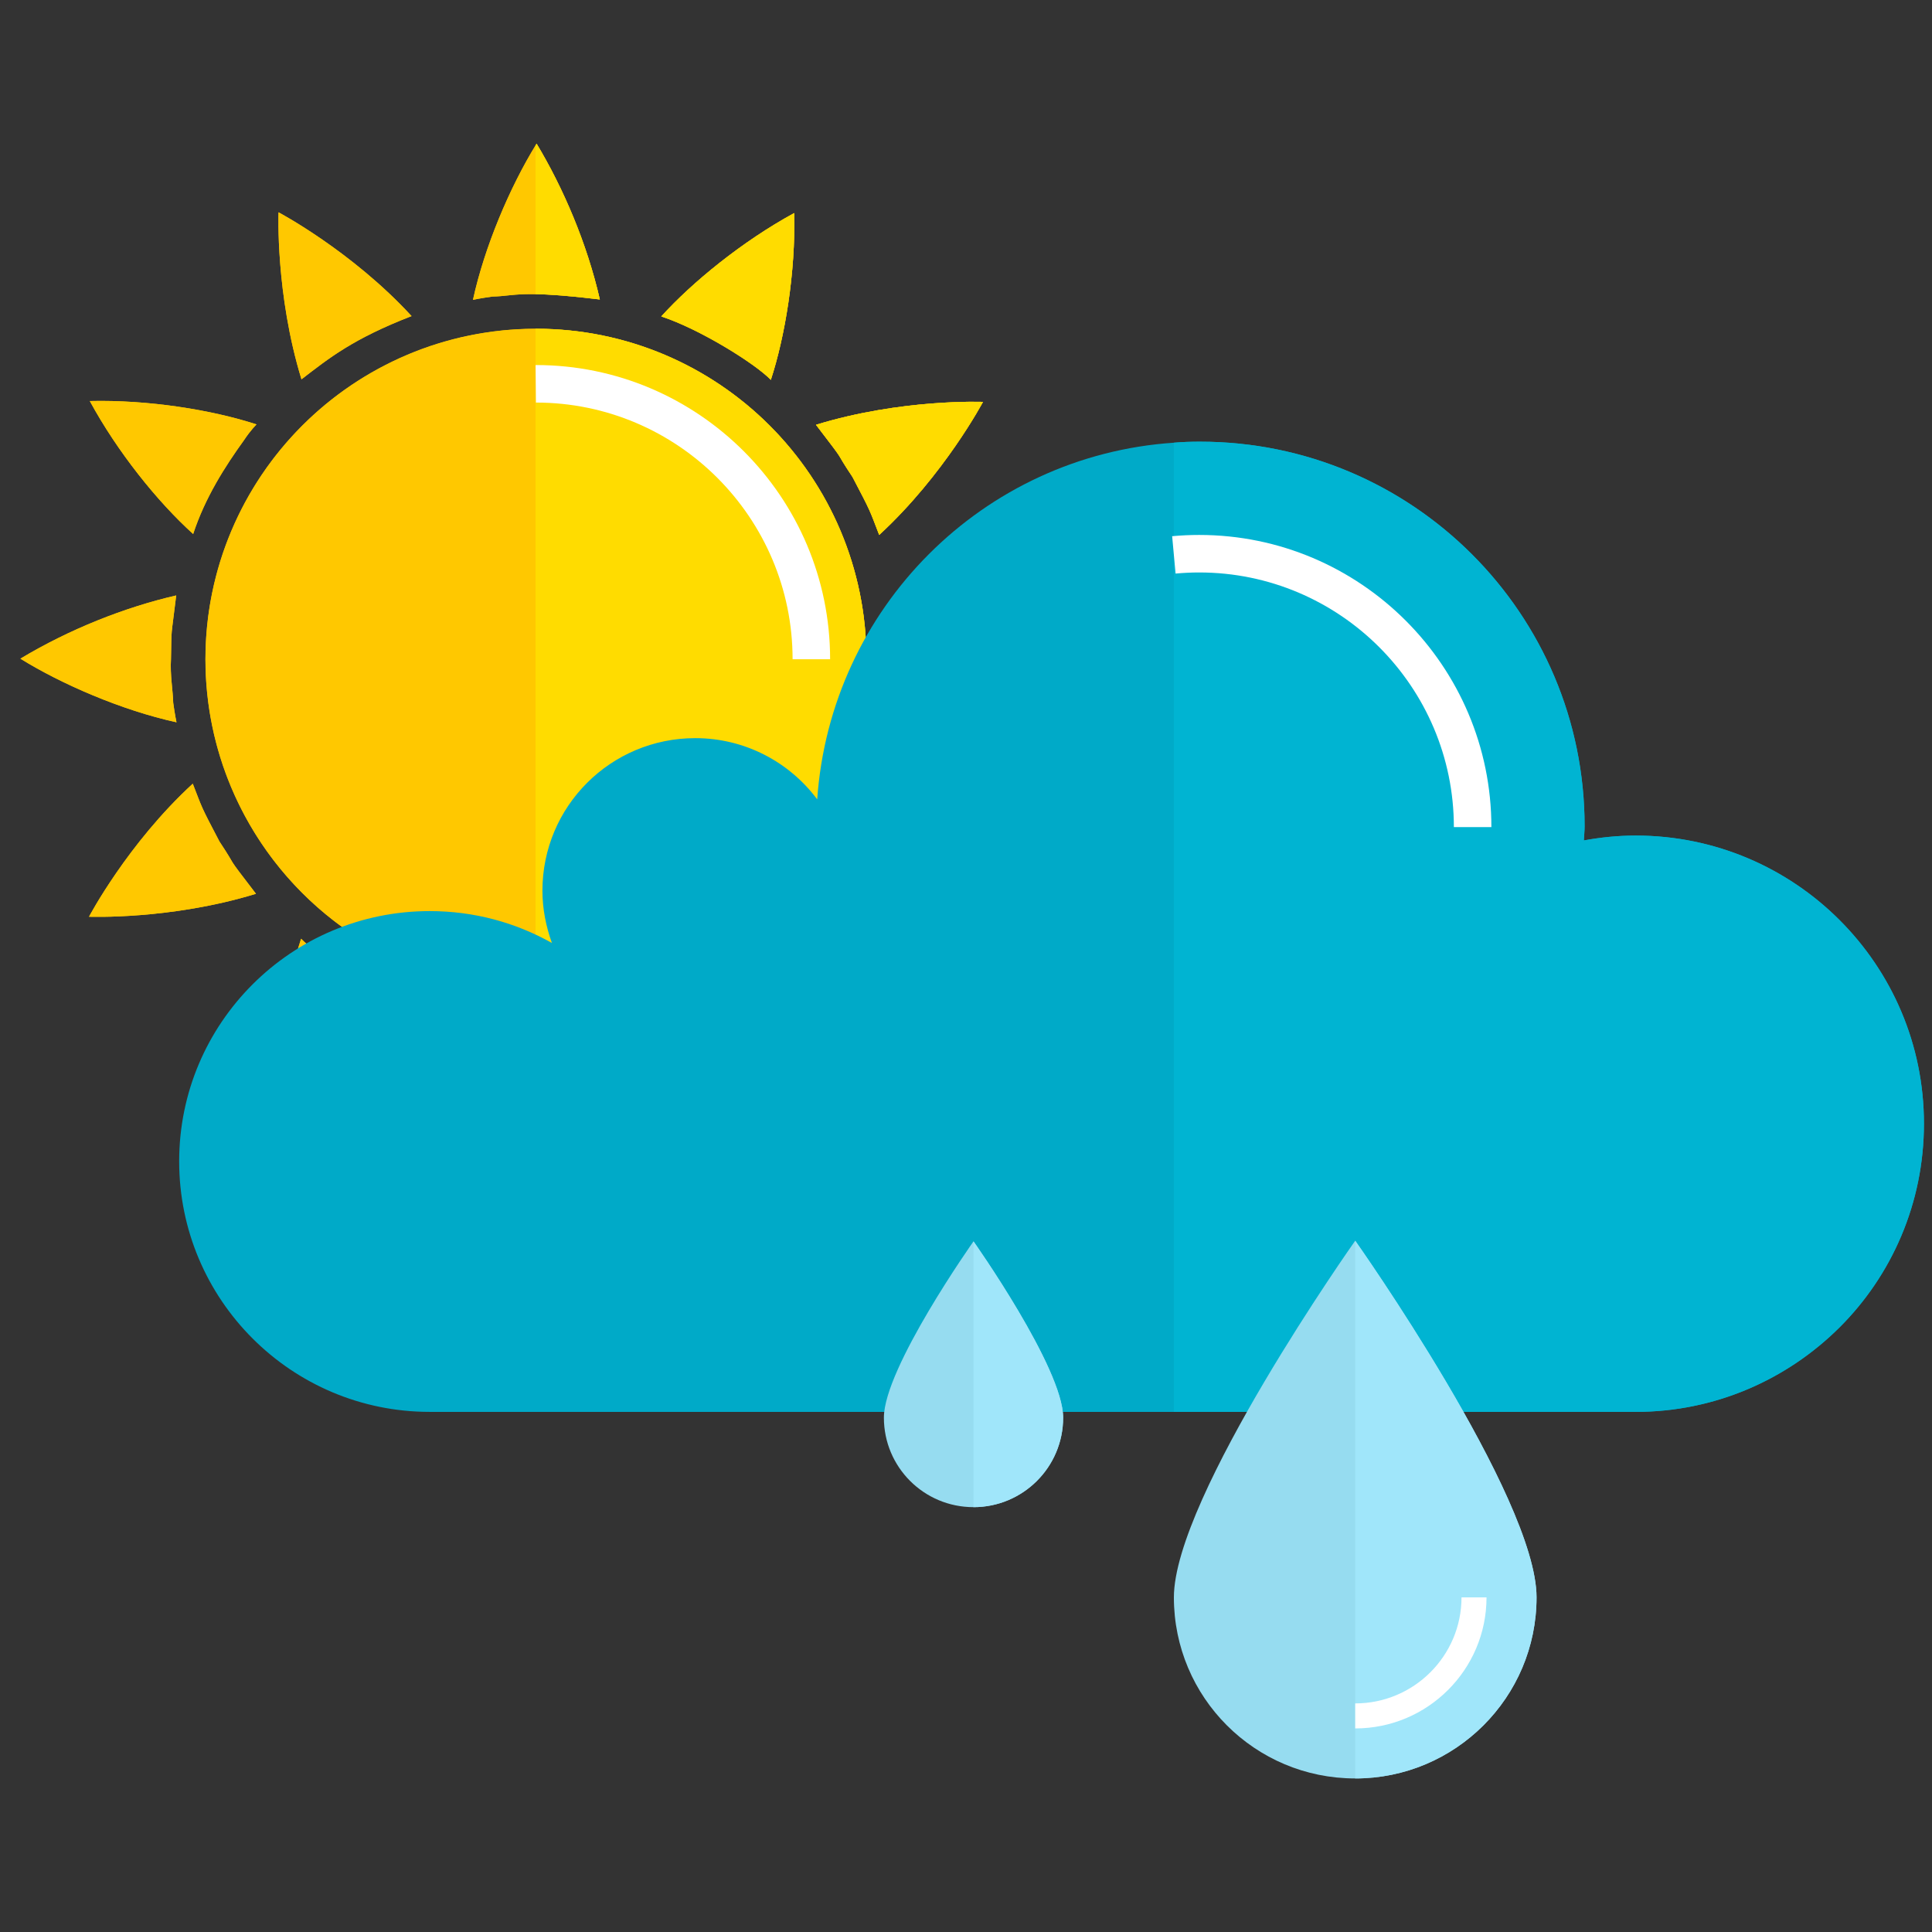 <?xml version="1.0" encoding="utf-8"?>
<!-- Generator: Adobe Illustrator 16.0.3, SVG Export Plug-In . SVG Version: 6.00 Build 0)  -->
<!DOCTYPE svg PUBLIC "-//W3C//DTD SVG 1.1//EN" "http://www.w3.org/Graphics/SVG/1.1/DTD/svg11.dtd">
<svg version="1.1" xmlns="http://www.w3.org/2000/svg" xmlns:xlink="http://www.w3.org/1999/xlink" x="0px" y="0px" width="480px"
	 height="480px" viewBox="0 0 480 480" enable-background="new 0 0 480 480" xml:space="preserve">
<rect x="0" y="0" width="480" height="480" fill="#333333" stroke="none"/>
<g id="Layer_1" display="none">
</g>
<g id="Layer_2" display="none">
	<g display="inline">
		<path fill="#FFC800" d="M385.369,241.64c0,80.983-65.651,146.631-146.631,146.631c-80.979,0-146.63-65.647-146.63-146.631
			c0-80.98,65.651-146.627,146.63-146.627C319.718,95.012,385.369,160.66,385.369,241.64z"/>
		<g>
			<g>
				<path fill="#FFC800" d="M362.714,345.852c7.264-6.958,22.521-31.531,28.117-48.624c15.214,13.753,33.319,35.914,45.862,58.997
					C410.564,356.839,382.119,352.177,362.714,345.852z"/>
			</g>
			<g>
				<path fill="#FFC800" d="M293.931,393.903c11.568-4.482,9.842-3.544,25.653-11.84c13.43-8.925,3.753-1.27,23.188-16.195
					c11.609,37.831,10.176,74.073,10.176,74.073S320.526,422.848,293.931,393.903z"/>
			</g>
			<g>
				<path fill="#FFC800" d="M210.42,401.261c35.639,4.304,37.512,1.53,47.563,1.325c5.235-0.707,8.698-1.448,8.698-1.448
					c-5.336,24.45-17.164,51.413-28.227,69.24C225.387,448.646,215.677,424.199,210.42,401.261z"/>
			</g>
			<g>
				<path fill="#FFC800" d="M134.526,365.618c6.958,7.264,31.528,22.519,48.625,28.117c-14.413,15.954-36.521,33.647-58.998,45.862
					C123.532,413.089,128.331,384.63,134.526,365.618z"/>
			</g>
			<g>
				<path fill="#FFC800" d="M86.475,296.832c4.483,11.571,3.548,9.84,11.84,25.656c8.924,13.426,1.273,3.753,16.196,23.188
					c-37.828,11.605-74.073,10.176-74.073,10.176S57.53,323.428,86.475,296.832z"/>
			</g>
			<g>
				<path fill="#FFC800" d="M79.118,213.317c-2.48,20.556-1.988,12.767-2.316,28.189c-0.455,7.073,0.882,14.089,0.99,19.379
					c0.708,5.238,1.448,8.697,1.452,8.697C54.95,264.28,28.058,252.571,10,241.356C31.658,228.333,56.272,218.559,79.118,213.317z"
					/>
			</g>
			<g>
				<path fill="#FFC800" d="M114.763,137.431c0,0-2.577,2.469-5.495,6.899c-8.545,11.843-17.339,25.593-22.626,41.726
					c-15.95-14.413-33.646-36.521-45.858-58.998C66.913,126.44,95.061,131.004,114.763,137.431z"/>
			</g>
			<g>
				<path fill="#FFC800" d="M183.546,89.379c-26.167,10.138-36.714,18.724-48.841,28.04c-11.609-37.835-10.179-74.077-10.179-74.077
					S157.063,60.558,183.546,89.379z"/>
			</g>
			<g>
				<path fill="#FFC800" d="M267.061,82.026c-35.646-4.308-37.515-1.534-47.567-1.329c-5.235,0.708-8.697,1.448-8.697,1.448
					c5.149-23.631,16.464-50.304,28.226-69.24C250.813,32.507,261.356,57.144,267.061,82.026z"/>
			</g>
			<g>
				<path fill="#FFC800" d="M342.947,117.664c-6.877-7.182-31.401-22.477-48.621-28.117c13.75-15.213,35.914-33.319,58.994-45.863
					C353.945,70.19,349.146,98.654,342.947,117.664z"/>
			</g>
			<g>
				<path fill="#FFC800" d="M390.998,186.45c-4.479-11.568-3.544-9.84-11.836-25.657c-8.924-13.425-1.276-3.752-16.199-23.188
					c37.831-11.608,74.073-10.175,74.073-10.175S419.868,159.926,390.998,186.45z"/>
			</g>
			<g>
				<path fill="#FFC800" d="M398.355,269.962c2.479-20.549,1.992-12.767,2.32-28.188c0.454-7.07-0.887-14.082-0.994-19.379
					c-0.704-5.234-1.444-8.697-1.452-8.697c24.453,5.336,51.417,17.165,69.247,28.225
					C447.871,253.717,423.238,264.261,398.355,269.962z"/>
			</g>
		</g>
		<path fill="#FFC800" d="M385.343,241.613c0,81.039-65.591,146.631-146.626,146.631c-0.104,0-0.104,0-0.197,0
			c-80.842-0.1-146.434-65.692-146.434-146.631c0-80.842,65.591-146.538,146.434-146.631c0.093,0,0.093,0,0.197,0
			C319.752,94.982,385.343,160.671,385.343,241.613z"/>
		<g>
			<g>
				<path fill="#FFC800" d="M436.664,356.177c-26.1,0.688-54.545-4.003-73.901-10.361c7.237-6.941,22.48-31.473,28.053-48.581
					C406.066,311.018,424.15,333.106,436.664,356.177z"/>
			</g>
			<g>
				<path fill="#FFC800" d="M352.984,439.952c0,0-32.451-17.104-59.038-46.037c11.534-4.498,9.873-3.526,25.608-11.829
					c13.493-8.898,3.815-1.276,23.266-16.229C354.359,403.688,352.984,439.952,352.984,439.952z"/>
			</g>
			<g>
				<path fill="#FFC800" d="M266.67,401.145c-5.28,24.343-17.008,51.224-28.151,69.015c0,0.1-0.101,0.1-0.101,0.196
					c-12.998-21.705-22.771-46.142-27.958-69.11c13.392,1.561,21.997,2.25,28.058,2.343c10.068,0.298,13.198-0.876,19.451-0.979
					C263.244,401.928,266.67,401.145,266.67,401.145z"/>
			</g>
			<g>
				<path fill="#FFC800" d="M134.526,365.618c6.958,7.264,31.528,22.519,48.625,28.117c-14.413,15.954-36.521,33.647-58.998,45.862
					C123.532,413.089,128.331,384.63,134.526,365.618z"/>
			</g>
			<g>
				<path fill="#FFC800" d="M86.475,296.832c4.483,11.571,3.548,9.84,11.84,25.656c8.924,13.426,1.273,3.753,16.196,23.188
					c-37.828,11.605-74.073,10.176-74.073,10.176S57.53,323.428,86.475,296.832z"/>
			</g>
			<g>
				<path fill="#FFC800" d="M79.118,213.317c-2.48,20.556-1.988,12.767-2.316,28.189c-0.455,7.073,0.882,14.089,0.99,19.379
					c0.708,5.238,1.448,8.697,1.452,8.697C54.95,264.28,28.058,252.571,10,241.356C31.658,228.333,56.272,218.559,79.118,213.317z"
					/>
			</g>
			<g>
				<path fill="#FFC800" d="M114.763,137.431c0,0-2.577,2.469-5.495,6.899c-8.545,11.843-17.339,25.593-22.626,41.726
					c-15.95-14.413-33.646-36.521-45.858-58.998C66.913,126.44,95.061,131.004,114.763,137.431z"/>
			</g>
			<g>
				<path fill="#FFC800" d="M183.546,89.379c-26.167,10.138-36.714,18.724-48.841,28.04c-11.609-37.835-10.179-74.077-10.179-74.077
					S157.063,60.558,183.546,89.379z"/>
			</g>
			<g>
				<path fill="#FFC800" d="M267.061,81.981c-13.682-1.661-22.48-2.249-28.542-2.349c-9.777-0.194-12.901,0.979-19.067,1.08
					c-5.179,0.681-8.694,1.463-8.694,1.463c5.083-23.363,16.226-49.656,27.761-68.525c0.197-0.291,0.29-0.488,0.488-0.778
					C250.836,32.519,261.39,57.151,267.061,81.981z"/>
			</g>
			<g>
				<path fill="#FFC800" d="M342.917,117.66c-6.843-7.137-31.375-22.48-48.584-28.15c13.787-15.154,35.877-33.237,58.946-45.848
					C353.964,70.153,349.172,98.695,342.917,117.66z"/>
			</g>
			<g>
				<path fill="#FFC800" d="M437.058,127.434c0,0-17.211,32.459-46.044,59.046c-4.494-11.635-3.522-9.87-11.829-25.708
					c-8.991-13.393-1.272-3.716-16.225-23.169C400.791,125.967,437.058,127.434,437.058,127.434z"/>
			</g>
			<g>
				<path fill="#FFC800" d="M400.687,241.807c0.395-7.133-0.875-14.074-0.975-19.454c-0.778-5.179-1.468-8.697-1.468-8.697
					c24.438,5.377,51.421,17.206,69.211,28.249c-19.548,11.828-44.184,22.387-69.11,28.058
					C400.884,249.432,400.3,257.154,400.687,241.807z"/>
			</g>
		</g>
		<path fill="#FFDC00" d="M267.061,81.981c-13.682-1.661-22.48-2.249-28.542-2.349V13.649c0.197-0.291,0.29-0.488,0.488-0.778
			C250.836,32.519,261.39,57.151,267.061,81.981z"/>
		<path fill="#FFDC00" d="M257.97,402.608c5.274-0.681,8.7-1.464,8.7-1.464c-5.28,24.343-17.008,51.224-28.151,69.015v-66.571
			C248.587,403.886,251.717,402.712,257.97,402.608z"/>
		<path fill="#FFDC00" d="M238.716,388.244c-0.104,0-0.104,0-0.197,0V94.982c0.093,0,0.093,0,0.197,0
			c81.036,0,146.626,65.689,146.626,146.631C385.343,322.652,319.752,388.244,238.716,388.244z"/>
		<path fill="#FFDC00" d="M342.82,365.856c11.539,37.832,10.164,74.096,10.164,74.096s-32.451-17.104-59.038-46.037
			c11.534-4.498,9.873-3.526,25.608-11.829C333.048,373.188,323.37,380.81,342.82,365.856z"/>
		<path fill="#FFDC00" d="M342.917,117.66c-6.843-7.137-31.375-22.48-48.584-28.15c13.787-15.154,35.877-33.237,58.946-45.848
			C353.964,70.153,349.172,98.695,342.917,117.66z"/>
		<path fill="#FFDC00" d="M436.664,356.177c-26.1,0.688-54.545-4.003-73.901-10.361c7.237-6.941,22.48-31.473,28.053-48.581
			C406.066,311.018,424.15,333.106,436.664,356.177z"/>
		<path fill="#FFDC00" d="M379.185,160.771c-8.991-13.393-1.272-3.716-16.225-23.169c37.831-11.635,74.098-10.168,74.098-10.168
			s-17.211,32.459-46.044,59.046C386.52,174.845,387.491,176.61,379.185,160.771z"/>
		<path fill="#FFDC00" d="M400.687,241.807c0.395-7.133-0.875-14.074-0.975-19.454c-0.778-5.179-1.468-8.697-1.468-8.697
			c24.438,5.377,51.421,17.206,69.211,28.249c-19.548,11.828-44.184,22.387-69.11,28.058
			C400.884,249.432,400.3,257.154,400.687,241.807z"/>
		<path fill="#FFFFFF" d="M368.53,241.613h-15.251c0-63.171-51.392-114.566-114.563-114.566l-0.164-15.25h0.164
			C310.295,111.796,368.53,170.031,368.53,241.613z"/>
		<path fill="#FFC800" d="M323.468,241.613c0,46.823-37.929,84.751-84.751,84.751c-0.104,0-0.104,0-0.104,0h-0.093
			c-46.723-0.197-84.554-38.028-84.554-84.751c0-46.73,37.832-84.558,84.554-84.751h0.093c0,0,0,0,0.104,0
			C285.539,156.862,323.468,194.883,323.468,241.613z"/>
		<path fill="#FFDC00" d="M238.519,156.862v169.502c-46.723-0.197-84.554-38.028-84.554-84.751
			C153.965,194.883,191.796,157.056,238.519,156.862z"/>
	</g>
</g>
<g id="Layer_6">
	<g>
		<g>
			<circle fill="#FFC800" cx="133.161" cy="163.8" r="82.113"/>
			<g>
				<g>
					<path fill="#FFC800" d="M202.585,222.158c4.072-3.895,12.611-17.655,15.753-27.231c8.52,7.704,18.655,20.117,25.68,33.042
						C229.383,228.312,213.454,225.699,202.585,222.158z"/>
				</g>
				<g>
					<path fill="#FFC800" d="M164.076,249.067c6.475-2.508,5.505-1.983,14.357-6.63c7.525-4.997,2.106-0.709,12.986-9.071
						c6.505,21.187,5.699,41.482,5.699,41.482S178.962,265.28,164.076,249.067z"/>
				</g>
				<g>
					<path fill="#FFC800" d="M117.302,253.186c19.959,2.411,21.009,0.858,26.64,0.746c2.925-0.397,4.867-0.813,4.867-0.816
						c-2.985,13.696-9.611,28.794-15.801,38.779C125.688,279.723,120.251,266.034,117.302,253.186z"/>
				</g>
				<g>
					<path fill="#FFC800" d="M74.806,233.23c3.896,4.066,17.653,12.607,27.229,15.745c-8.07,8.935-20.45,18.841-33.042,25.68
						C68.647,259.812,71.335,243.876,74.806,233.23z"/>
				</g>
				<g>
					<path fill="#FFC800" d="M47.893,194.708c2.512,6.481,1.991,5.51,6.632,14.366c4.994,7.52,0.711,2.104,9.072,12.984
						c-21.189,6.502-41.482,5.701-41.482,5.701S31.686,209.6,47.893,194.708z"/>
				</g>
				<g>
					<path fill="#FFC800" d="M43.778,147.938c-1.395,11.515-1.116,7.151-1.298,15.79c-0.255,3.959,0.492,7.886,0.552,10.85
						c0.394,2.933,0.813,4.87,0.819,4.87c-13.605-2.968-28.672-9.524-38.782-15.805C17.2,156.351,30.987,150.877,43.778,147.938z"/>
				</g>
				<g>
					<path fill="#FFC800" d="M63.738,105.444c0,0-1.439,1.383-3.077,3.859c-4.789,6.636-9.709,14.336-12.671,23.369
						c-8.932-8.07-18.842-20.452-25.68-33.036C36.94,99.287,52.699,101.846,63.738,105.444z"/>
				</g>
				<g>
					<path fill="#FFC800" d="M102.252,78.531c-14.648,5.68-20.56,10.489-27.35,15.708c-6.499-21.191-5.697-41.486-5.697-41.486
						S87.422,62.393,102.252,78.531z"/>
				</g>
				<g>
					<path fill="#FFC800" d="M149.027,74.414c-19.964-2.409-21.008-0.858-26.639-0.743c-2.932,0.397-4.867,0.813-4.867,0.816
						c2.876-13.235,9.211-28.172,15.801-38.779C139.925,46.685,145.829,60.484,149.027,74.414z"/>
				</g>
				<g>
					<path fill="#FFC800" d="M191.517,94.375c-3.848-4.023-17.587-12.588-27.222-15.748c7.695-8.519,20.11-18.657,33.035-25.684
						C197.676,67.788,194.989,83.729,191.517,94.375z"/>
				</g>
				<g>
					<path fill="#FFC800" d="M218.429,132.894c-2.504-6.478-1.983-5.513-6.633-14.37c-4.993-7.519-0.709-2.1-9.065-12.983
						c21.184-6.499,41.482-5.695,41.482-5.695S234.595,118.039,218.429,132.894z"/>
				</g>
				<g>
					<path fill="#FFC800" d="M222.551,179.66c1.388-11.506,1.116-7.146,1.297-15.785c0.255-3.959-0.498-7.882-0.558-10.849
						c-0.388-2.931-0.812-4.876-0.812-4.876c13.695,2.991,28.793,9.615,38.775,15.807
						C250.282,170.563,236.482,176.467,222.551,179.66z"/>
				</g>
			</g>
			<path fill="#FFC800" d="M215.262,163.785c0,45.381-36.731,82.113-82.109,82.113c-0.061,0-0.061,0-0.109,0
				c-45.275-0.056-82.007-36.786-82.007-82.113c0-45.273,36.732-82.062,82.007-82.113c0.048,0,0.048,0,0.109,0
				C178.531,81.671,215.262,118.458,215.262,163.785z"/>
			<g>
				<g>
					<path fill="#FFC800" d="M244.002,227.941c-14.619,0.385-30.548-2.242-41.386-5.805c4.053-3.883,12.59-17.623,15.709-27.204
						C226.865,202.648,236.993,215.022,244.002,227.941z"/>
				</g>
				<g>
					<path fill="#FFC800" d="M197.142,274.858c0,0-18.175-9.578-33.066-25.785c6.463-2.518,5.535-1.975,14.346-6.622
						c7.554-4.983,2.134-0.713,13.021-9.088C197.913,254.55,197.142,274.858,197.142,274.858z"/>
				</g>
				<g>
					<path fill="#FFC800" d="M148.809,253.122c-2.962,13.636-9.528,28.685-15.765,38.647c0,0.058-0.061,0.058-0.061,0.113
						c-7.282-12.155-12.756-25.839-15.657-38.703c7.5,0.874,12.319,1.259,15.717,1.31c5.63,0.17,7.391-0.488,10.886-0.546
						C146.885,253.562,148.809,253.122,148.809,253.122z"/>
				</g>
				<g>
					<path fill="#FFC800" d="M74.806,233.23c3.896,4.066,17.653,12.607,27.229,15.745c-8.07,8.935-20.45,18.841-33.042,25.68
						C68.647,259.812,71.335,243.876,74.806,233.23z"/>
				</g>
				<g>
					<path fill="#FFC800" d="M47.893,194.708c2.512,6.481,1.991,5.51,6.632,14.366c4.994,7.52,0.711,2.104,9.072,12.984
						c-21.189,6.502-41.482,5.701-41.482,5.701S31.686,209.6,47.893,194.708z"/>
				</g>
				<g>
					<path fill="#FFC800" d="M43.778,147.938c-1.395,11.515-1.116,7.151-1.298,15.79c-0.255,3.959,0.492,7.886,0.552,10.85
						c0.394,2.933,0.813,4.87,0.819,4.87c-13.605-2.968-28.672-9.524-38.782-15.805C17.2,156.351,30.987,150.877,43.778,147.938z"/>
				</g>
				<g>
					<path fill="#FFC800" d="M63.738,105.444c0,0-1.439,1.383-3.077,3.859c-4.789,6.636-9.709,14.336-12.671,23.369
						c-8.932-8.07-18.842-20.452-25.68-33.036C36.94,99.287,52.699,101.846,63.738,105.444z"/>
				</g>
				<g>
					<path fill="#FFC800" d="M102.252,78.531c-14.648,5.68-20.56,10.489-27.35,15.708c-6.499-21.191-5.697-41.486-5.697-41.486
						S87.422,62.393,102.252,78.531z"/>
				</g>
				<g>
					<path fill="#FFC800" d="M149.027,74.393c-7.665-0.932-12.597-1.263-15.983-1.318c-5.48-0.105-7.234,0.547-10.681,0.608
						c-2.9,0.379-4.867,0.816-4.867,0.816c2.846-13.084,9.09-27.805,15.547-38.373c0.109-0.164,0.157-0.272,0.267-0.434
						C139.937,46.694,145.846,60.487,149.027,74.393z"/>
				</g>
				<g>
					<path fill="#FFC800" d="M191.505,94.373c-3.835-3.996-17.575-12.589-27.21-15.765c7.718-8.487,20.092-18.612,33.011-25.675
						C197.688,67.77,195.006,83.75,191.505,94.373z"/>
				</g>
				<g>
					<path fill="#FFC800" d="M244.226,99.846c0,0-9.643,18.175-25.79,33.063c-2.511-6.512-1.973-5.528-6.621-14.397
						c-5.037-7.497-0.71-2.078-9.091-12.974C223.909,99.024,244.226,99.846,244.226,99.846z"/>
				</g>
				<g>
					<path fill="#FFC800" d="M223.848,163.897c0.23-3.997-0.486-7.886-0.539-10.896c-0.438-2.9-0.826-4.869-0.826-4.869
						c13.689,3.01,28.8,9.633,38.76,15.813c-10.948,6.63-24.743,12.54-38.699,15.715C223.97,168.163,223.637,172.49,223.848,163.897
						z"/>
				</g>
			</g>
			<path fill="#FFDC00" d="M149.027,74.393c-7.665-0.932-12.597-1.263-15.983-1.318V36.126c0.109-0.164,0.157-0.272,0.267-0.434
				C139.937,46.694,145.846,60.487,149.027,74.393z"/>
			<path fill="#FFDC00" d="M143.929,253.943c2.956-0.382,4.879-0.821,4.879-0.821c-2.962,13.636-9.528,28.685-15.765,38.647v-37.28
				C138.673,254.659,140.434,254.001,143.929,253.943z"/>
			<path fill="#FFDC00" d="M133.153,245.897c-0.061,0-0.061,0-0.109,0V81.671c0.048,0,0.048,0,0.109,0
				c45.378,0,82.109,36.787,82.109,82.113C215.262,209.166,178.531,245.897,133.153,245.897z"/>
			<path fill="#FFDC00" d="M191.444,233.363c6.469,21.187,5.698,41.495,5.698,41.495s-18.175-9.578-33.066-25.785
				c6.463-2.518,5.535-1.975,14.346-6.622C185.977,237.468,180.557,241.738,191.444,233.363z"/>
			<path fill="#FFDC00" d="M191.505,94.373c-3.835-3.996-17.575-12.589-27.21-15.765c7.718-8.487,20.092-18.612,33.011-25.675
				C197.688,67.77,195.006,83.75,191.505,94.373z"/>
			<path fill="#FFDC00" d="M244.002,227.941c-14.619,0.385-30.548-2.242-41.386-5.805c4.053-3.883,12.59-17.623,15.709-27.204
				C226.865,202.648,236.993,215.022,244.002,227.941z"/>
			<path fill="#FFDC00" d="M211.815,118.512c-5.037-7.497-0.71-2.078-9.091-12.974c21.185-6.514,41.501-5.692,41.501-5.692
				s-9.643,18.175-25.79,33.063C215.925,126.397,216.463,127.381,211.815,118.512z"/>
			<path fill="#FFDC00" d="M223.848,163.897c0.23-3.997-0.486-7.886-0.539-10.896c-0.438-2.9-0.826-4.869-0.826-4.869
				c13.689,3.01,28.8,9.633,38.76,15.813c-10.948,6.63-24.743,12.54-38.699,15.715C223.97,168.163,223.637,172.49,223.848,163.897z"
				/>
			<path fill="#FFFFFF" d="M206.239,163.785h-9.322c0-35.163-28.605-63.769-63.764-63.769l-0.092-9.321h0.092
				C173.452,90.695,206.239,123.482,206.239,163.785z"/>
		</g>
		<path fill="#00AAC8" d="M478,279.16c0,19.77-7.997,37.705-20.984,50.641c-12.997,12.928-30.869,20.978-50.646,20.978H106.755
			c-34.352,0-62.242-27.887-62.242-62.242c0-34.353,27.89-62.179,62.242-62.179c11.033,0,21.361,2.852,30.366,7.925
			c-1.456-4.06-2.354-8.429-2.354-12.996c0-20.978,16.991-37.898,37.969-37.898c12.361,0,23.393,5.955,30.298,15.207
			c3.295-47.476,41.137-85.435,88.609-88.609c2.159-0.188,4.309-0.252,6.528-0.252c52.733,0,95.521,42.785,95.521,95.518
			c0,1.205-0.128,2.342-0.188,3.55c4.175-0.762,8.482-1.208,12.864-1.208C445.923,207.594,478,239.668,478,279.16z"/>
		<path fill="#00B4D2" d="M478,279.16c0,19.77-7.997,37.705-20.984,50.641c-12.997,12.928-30.869,20.978-50.646,20.978H291.644
			V109.986c2.159-0.188,4.309-0.252,6.528-0.252c52.733,0,95.521,42.785,95.521,95.518c0,1.205-0.128,2.342-0.188,3.55
			c4.175-0.762,8.482-1.208,12.864-1.208C445.923,207.594,478,239.668,478,279.16z"/>
		<path fill="#FFFFFF" d="M370.531,205.492h-9.321c0-34.884-28.381-63.265-63.268-63.265c-1.981,0-3.938,0.095-5.871,0.273
			l-0.854-9.284c2.217-0.204,4.455-0.31,6.726-0.31C337.968,132.906,370.531,165.469,370.531,205.492z"/>
		<g>
			<path fill="#96DCF0" d="M381.751,396.86c0,24.855-20.194,44.99-45.052,44.99c-24.921,0-45.05-20.135-45.05-44.99
				c0-24.917,45.05-88.609,45.05-88.609S381.751,371.943,381.751,396.86z"/>
			<path fill="#A0E6FA" d="M381.751,396.86c0,24.855-20.194,44.99-45.052,44.99v-133.6
				C336.699,308.251,381.751,371.943,381.751,396.86z"/>
			<path fill="#FFFFFF" d="M336.699,429.423v-6.215c14.563,0,26.41-11.819,26.41-26.348h6.214
				C369.323,414.817,354.689,429.423,336.699,429.423z"/>
		</g>
		<path fill="#96DCF0" d="M264.136,352.21c0,12.286-9.981,22.238-22.271,22.238c-12.319,0-22.264-9.952-22.264-22.238
			c0-12.316,22.264-43.798,22.264-43.798S264.136,339.894,264.136,352.21z"/>
		<path fill="#A0E6FA" d="M264.136,352.21c0,12.286-9.981,22.238-22.271,22.238v-66.036
			C241.865,308.412,264.136,339.894,264.136,352.21z"/>
	</g>
</g>
<g id="Layer_5" display="none">
	<path display="inline" fill="#00AAC8" d="M478,255.23c0,21.596-8.736,41.189-22.921,55.322
		c-14.198,14.119-33.727,22.906-55.322,22.906H72.482c-37.53,0-67.995-30.451-67.995-67.98c0-37.531,30.464-67.915,67.995-67.915
		c12.051,0,23.333,3.115,33.169,8.656c-1.59-4.441-2.572-9.213-2.572-14.198c0-22.921,18.56-41.402,41.468-41.402
		c13.509,0,25.559,6.51,33.103,16.611c3.593-51.861,44.928-93.315,96.79-96.789c2.358-0.199,4.706-0.278,7.132-0.278
		c57.602,0,104.333,46.744,104.333,104.346c0,1.313-0.133,2.558-0.199,3.871c4.561-0.836,9.267-1.313,14.052-1.313
		C442.962,177.067,478,212.092,478,255.23z"/>
	<path display="inline" fill="#00B4D2" d="M478,255.23c0,21.596-8.736,41.189-22.921,55.322
		c-14.198,14.119-33.727,22.906-55.322,22.906H274.439V70.442c2.358-0.199,4.706-0.278,7.132-0.278
		c57.602,0,104.333,46.744,104.333,104.346c0,1.313-0.133,2.558-0.199,3.871c4.561-0.836,9.267-1.313,14.052-1.313
		C442.962,177.067,478,212.092,478,255.23z"/>
	<path display="inline" fill="#FFFFFF" d="M360.61,174.761h-10.183c0-38.1-31.002-69.095-69.108-69.095
		c-2.16,0-4.295,0.1-6.402,0.298l-0.956-10.141c2.427-0.226,4.88-0.338,7.358-0.338C325.041,95.485,360.61,131.046,360.61,174.761z"
		/>
	<g display="inline">
		<g>
			<path fill="#96DCF0" d="M372.859,383.797c0,27.15-22.061,49.145-49.21,49.145c-27.217,0-49.21-21.994-49.21-49.145
				c0-27.217,49.21-96.789,49.21-96.789S372.859,356.58,372.859,383.797z"/>
			<path fill="#A0E6FA" d="M372.859,383.797c0,27.15-22.061,49.145-49.21,49.145V287.008
				C323.649,287.008,372.859,356.58,372.859,383.797z"/>
			<path fill="#FFFFFF" d="M323.649,419.365v-6.787c15.907,0,28.847-12.912,28.847-28.781h6.787
				C359.283,403.41,343.296,419.365,323.649,419.365z"/>
		</g>
		<path fill="#96DCF0" d="M244.385,335.023c0,13.432-10.896,24.301-24.325,24.301c-13.456,0-24.313-10.869-24.313-24.301
			c0-13.441,24.313-47.83,24.313-47.83S244.385,321.582,244.385,335.023z"/>
		<path fill="#A0E6FA" d="M244.385,335.023c0,13.432-10.896,24.301-24.325,24.301v-72.131
			C220.06,287.193,244.385,321.582,244.385,335.023z"/>
	</g>
</g>
<g id="Layer_4" display="none">
	<g display="inline">
		<path fill="#00AAC8" d="M477.672,199.584c0,21.576-8.729,41.146-22.901,55.265c-14.185,14.105-33.695,22.894-55.271,22.894H72.52
			c-37.497,0-67.934-30.431-67.934-67.927c0-37.49,30.437-67.854,67.934-67.854c12.04,0,23.312,3.113,33.139,8.649
			c-1.589-4.438-2.569-9.206-2.569-14.186c0-22.894,18.543-41.364,41.43-41.364c13.497,0,25.537,6.503,33.073,16.596
			c3.589-51.808,44.887-93.231,96.702-96.702c2.357-0.198,4.701-0.271,7.125-0.271c57.55,0,104.238,46.695,104.238,104.245
			c0,1.311-0.132,2.556-0.198,3.867c4.557-0.828,9.258-1.311,14.04-1.311C442.665,121.485,477.672,156.485,477.672,199.584z"/>
		<path fill="#00B4D2" d="M477.672,199.584c0,21.576-8.729,41.146-22.901,55.265c-14.185,14.105-33.695,22.894-55.271,22.894
			H274.295V14.956c2.357-0.198,4.701-0.271,7.125-0.271c57.55,0,104.238,46.695,104.238,104.245c0,1.311-0.132,2.556-0.198,3.867
			c4.557-0.828,9.258-1.311,14.04-1.311C442.665,121.485,477.672,156.485,477.672,199.584z"/>
		<path fill="#FFFFFF" d="M360.387,119.187h-10.172c0-38.066-30.974-69.04-69.047-69.04c-2.158,0-4.291,0.1-6.4,0.298l-0.946-10.133
			c2.42-0.225,4.87-0.337,7.347-0.337C324.851,39.976,360.387,75.512,360.387,119.187z"/>
	</g>
	<path display="inline" fill="#FFDC00" d="M382.48,245.704l22.344-65.683l-51.563,80.913c17.623,0,20.371,0,37.888,0l-22.345,65.677
		c49.338-77.464,40.285-63.266,51.563-80.907C402.5,245.704,400.381,245.704,382.48,245.704z"/>
	<g display="inline">
		<path fill="#FFDC00" d="M272.5,305.141l39.794-116.98L220.46,332.266c31.392,0,36.278,0,67.478,0l-39.796,116.98
			c87.882-137.967,71.756-112.675,91.835-144.105C308.156,305.141,304.381,305.141,272.5,305.141z"/>
		<polygon fill="#FFF000" points="312.294,188.161 248.726,318.704 312.294,318.704 248.142,449.246 339.977,305.141 272.5,305.141 
					"/>
	</g>
	<g display="inline">
		<path fill="#96DCF0" d="M138.393,394.939c0,11.316-9.192,20.482-20.508,20.482c-11.344,0-20.503-9.166-20.503-20.482
			c0-11.338,20.503-40.329,20.503-40.329S138.393,383.602,138.393,394.939z"/>
		<path fill="#A0E6FA" d="M138.393,394.939c0,11.316-9.192,20.482-20.508,20.482V354.61
			C117.884,354.61,138.393,383.602,138.393,394.939z"/>
	</g>
	<g display="inline">
		<path fill="#96DCF0" d="M234.762,426.068c0,13.411-10.895,24.272-24.305,24.272c-13.443,0-24.298-10.861-24.298-24.272
			c0-13.437,24.298-47.794,24.298-47.794S234.762,412.632,234.762,426.068z"/>
		<path fill="#A0E6FA" d="M234.762,426.068c0,13.411-10.895,24.272-24.305,24.272v-72.066
			C210.457,378.274,234.762,412.632,234.762,426.068z"/>
	</g>
	<g display="inline">
		<g>
			<path fill="#96DCF0" d="M210.585,350.006c0,19.327-15.705,34.984-35.031,34.984c-19.375,0-35.032-15.657-35.032-34.984
				c0-19.376,35.032-68.902,35.032-68.902S210.585,330.63,210.585,350.006z"/>
			<path fill="#A0E6FA" d="M210.585,350.006c0,19.327-15.705,34.984-35.031,34.984V281.104
				C175.554,281.104,210.585,330.63,210.585,350.006z"/>
			<path fill="#FFFFFF" d="M175.554,375.325v-4.831c11.324,0,20.535-9.191,20.535-20.488h4.833
				C200.921,363.968,189.54,375.325,175.554,375.325z"/>
		</g>
		<path fill="#96DCF0" d="M119.127,315.284c0,9.562-7.756,17.3-17.316,17.3c-9.58,0-17.308-7.738-17.308-17.3
			c0-9.568,17.308-34.048,17.308-34.048S119.127,305.716,119.127,315.284z"/>
		<path fill="#A0E6FA" d="M119.127,315.284c0,9.562-7.756,17.3-17.316,17.3v-51.348
			C101.812,281.236,119.127,305.716,119.127,315.284z"/>
	</g>
	<g display="inline">
		<g>
			<path fill="#96DCF0" d="M322.524,373.761c0,12.646,10.273,22.889,22.918,22.889c12.676,0,22.92-10.243,22.92-22.889
				c0-12.677-22.92-45.079-22.92-45.079S322.524,361.084,322.524,373.761z"/>
			<path fill="#A0E6FA" d="M322.524,373.761c0,12.646,10.273,22.889,22.918,22.889v-67.968
				C345.442,328.682,322.524,361.084,322.524,373.761z"/>
			<path fill="#FFFFFF" d="M345.442,390.325v-3.16c-7.408,0-13.435-6.014-13.435-13.404h-3.161
				C328.847,382.895,336.293,390.325,345.442,390.325z"/>
		</g>
		<path fill="#96DCF0" d="M382.359,351.045c0,6.255,5.074,11.317,11.328,11.317c6.268,0,11.323-5.063,11.323-11.317
			c0-6.261-11.323-22.276-11.323-22.276S382.359,344.784,382.359,351.045z"/>
		<path fill="#A0E6FA" d="M382.359,351.045c0,6.255,5.074,11.317,11.328,11.317v-33.594
			C393.688,328.769,382.359,344.784,382.359,351.045z"/>
	</g>
	<g display="inline">
		<path fill="#96DCF0" d="M442.113,313.942c0,8.019-6.514,14.514-14.532,14.514c-8.038,0-14.528-6.495-14.528-14.514
			c0-8.034,14.528-28.577,14.528-28.577S442.113,305.908,442.113,313.942z"/>
		<path fill="#A0E6FA" d="M442.113,313.942c0,8.019-6.514,14.514-14.532,14.514v-43.091
			C427.581,285.365,442.113,305.908,442.113,313.942z"/>
	</g>
</g>
<g id="Layer_3" display="none">
	<g display="inline">
		<path fill="#96DCF0" d="M311.47,392.912c0,44.474-36.056,80.527-80.521,80.527c-44.485,0-80.536-36.054-80.536-80.527
			c0-44.479,36.05-80.532,80.536-80.532C275.414,312.38,311.47,348.434,311.47,392.912z"/>
		<rect x="190.688" y="47.096" fill="#96DCF0" width="80.501" height="325.406"/>
		<path fill="#96DCF0" d="M271.08,47.096c0,22.164-17.979,40.134-40.131,40.134c-22.171,0-40.137-17.97-40.137-40.134
			c0-22.16,17.966-40.129,40.137-40.129C253.101,6.967,271.08,24.936,271.08,47.096z"/>
		<path fill="#96DCF0" d="M271.189,323.238V47.096h-0.109c0-22.16-17.979-40.129-40.131-40.129
			c-22.171,0-40.137,17.969-40.137,40.129h-0.124v276.143c-24.053,13.92-40.274,39.881-40.274,69.674
			c0,44.474,36.05,80.527,80.536,80.527c44.465,0,80.521-36.054,80.521-80.527C311.47,363.119,295.243,337.158,271.189,323.238z"/>
		<path fill="#A0E6FA" d="M311.47,392.912c0,44.498-36.028,80.527-80.521,80.527V6.959c22.151,0,40.095,17.942,40.095,40.171h0.133
			v276.1C295.238,337.158,311.47,363.128,311.47,392.912z"/>
		<path fill="#A0E6FA" d="M230.949,453.717c-33.543,0-60.822-27.276-60.822-60.805c0-21.587,11.67-41.741,30.445-52.605l9.834-5.703
			V66.818l0.124-19.723c0-11.25,9.161-20.406,20.418-20.406c11.245,0,20.397,9.156,20.397,20.406v19.723h0.13v267.785l9.843,5.703
			c18.767,10.864,30.432,31.019,30.432,52.605C291.751,426.44,264.473,453.717,230.949,453.717z"/>
		<path fill="#AAF0FF" d="M291.751,392.912c0-21.587-11.665-41.741-30.432-52.605l-9.843-5.703V66.818h-0.13V47.096
			c0-11.25-9.152-20.406-20.397-20.406v427.027C264.473,453.717,291.751,426.44,291.751,392.912z"/>
		<path fill="#FF5000" d="M210.407,156.251v178.353l-9.834,5.703c-18.775,10.864-30.445,31.019-30.445,52.605
			c0,33.528,27.278,60.805,60.822,60.805c33.523,0,60.802-27.276,60.802-60.805c0-21.587-11.665-41.741-30.432-52.605l-9.843-5.703
			V156.251H210.407z"/>
		<path fill="#FF6400" d="M291.751,392.912c0-21.587-11.665-41.741-30.432-52.605l-9.843-5.703V156.251h-20.527v297.466
			C264.473,453.717,291.751,426.44,291.751,392.912z"/>
		<g>
			<g>
				<path fill="#646464" d="M342.525,317.66c-19.838,0-27.734-10.402-27.927-29.856v-76.659h-12.328v-18.49h12.328v-43.147h24.654
					v43.147h18.491v18.49h-18.491v71.943c0,8.761,1.345,14.348,10.207,14.348c2.313,0,6.066-0.575,8.284-0.962v20.03
					C351.579,317.276,348.503,317.66,342.525,317.66z"/>
			</g>
			<g>
				<path fill="#646464" d="M381.535,207.238c-9.641,0-14.399-7.138-14.399-17.035v-24.683c0-10.188,4.468-17.035,14.399-17.035
					c9.865,0,14.398,6.879,14.398,17.035v24.683C395.934,200.167,391.24,207.238,381.535,207.238z M381.535,200.487
					c5.047,0,6.171-5.304,6.171-10.284v-24.683c0-5.239-0.896-10.284-6.171-10.284c-5.273,0-6.171,5.045-6.171,10.284v24.683
					C375.364,195.183,376.551,200.487,381.535,200.487z"/>
			</g>
		</g>
	</g>
</g>
</svg>
